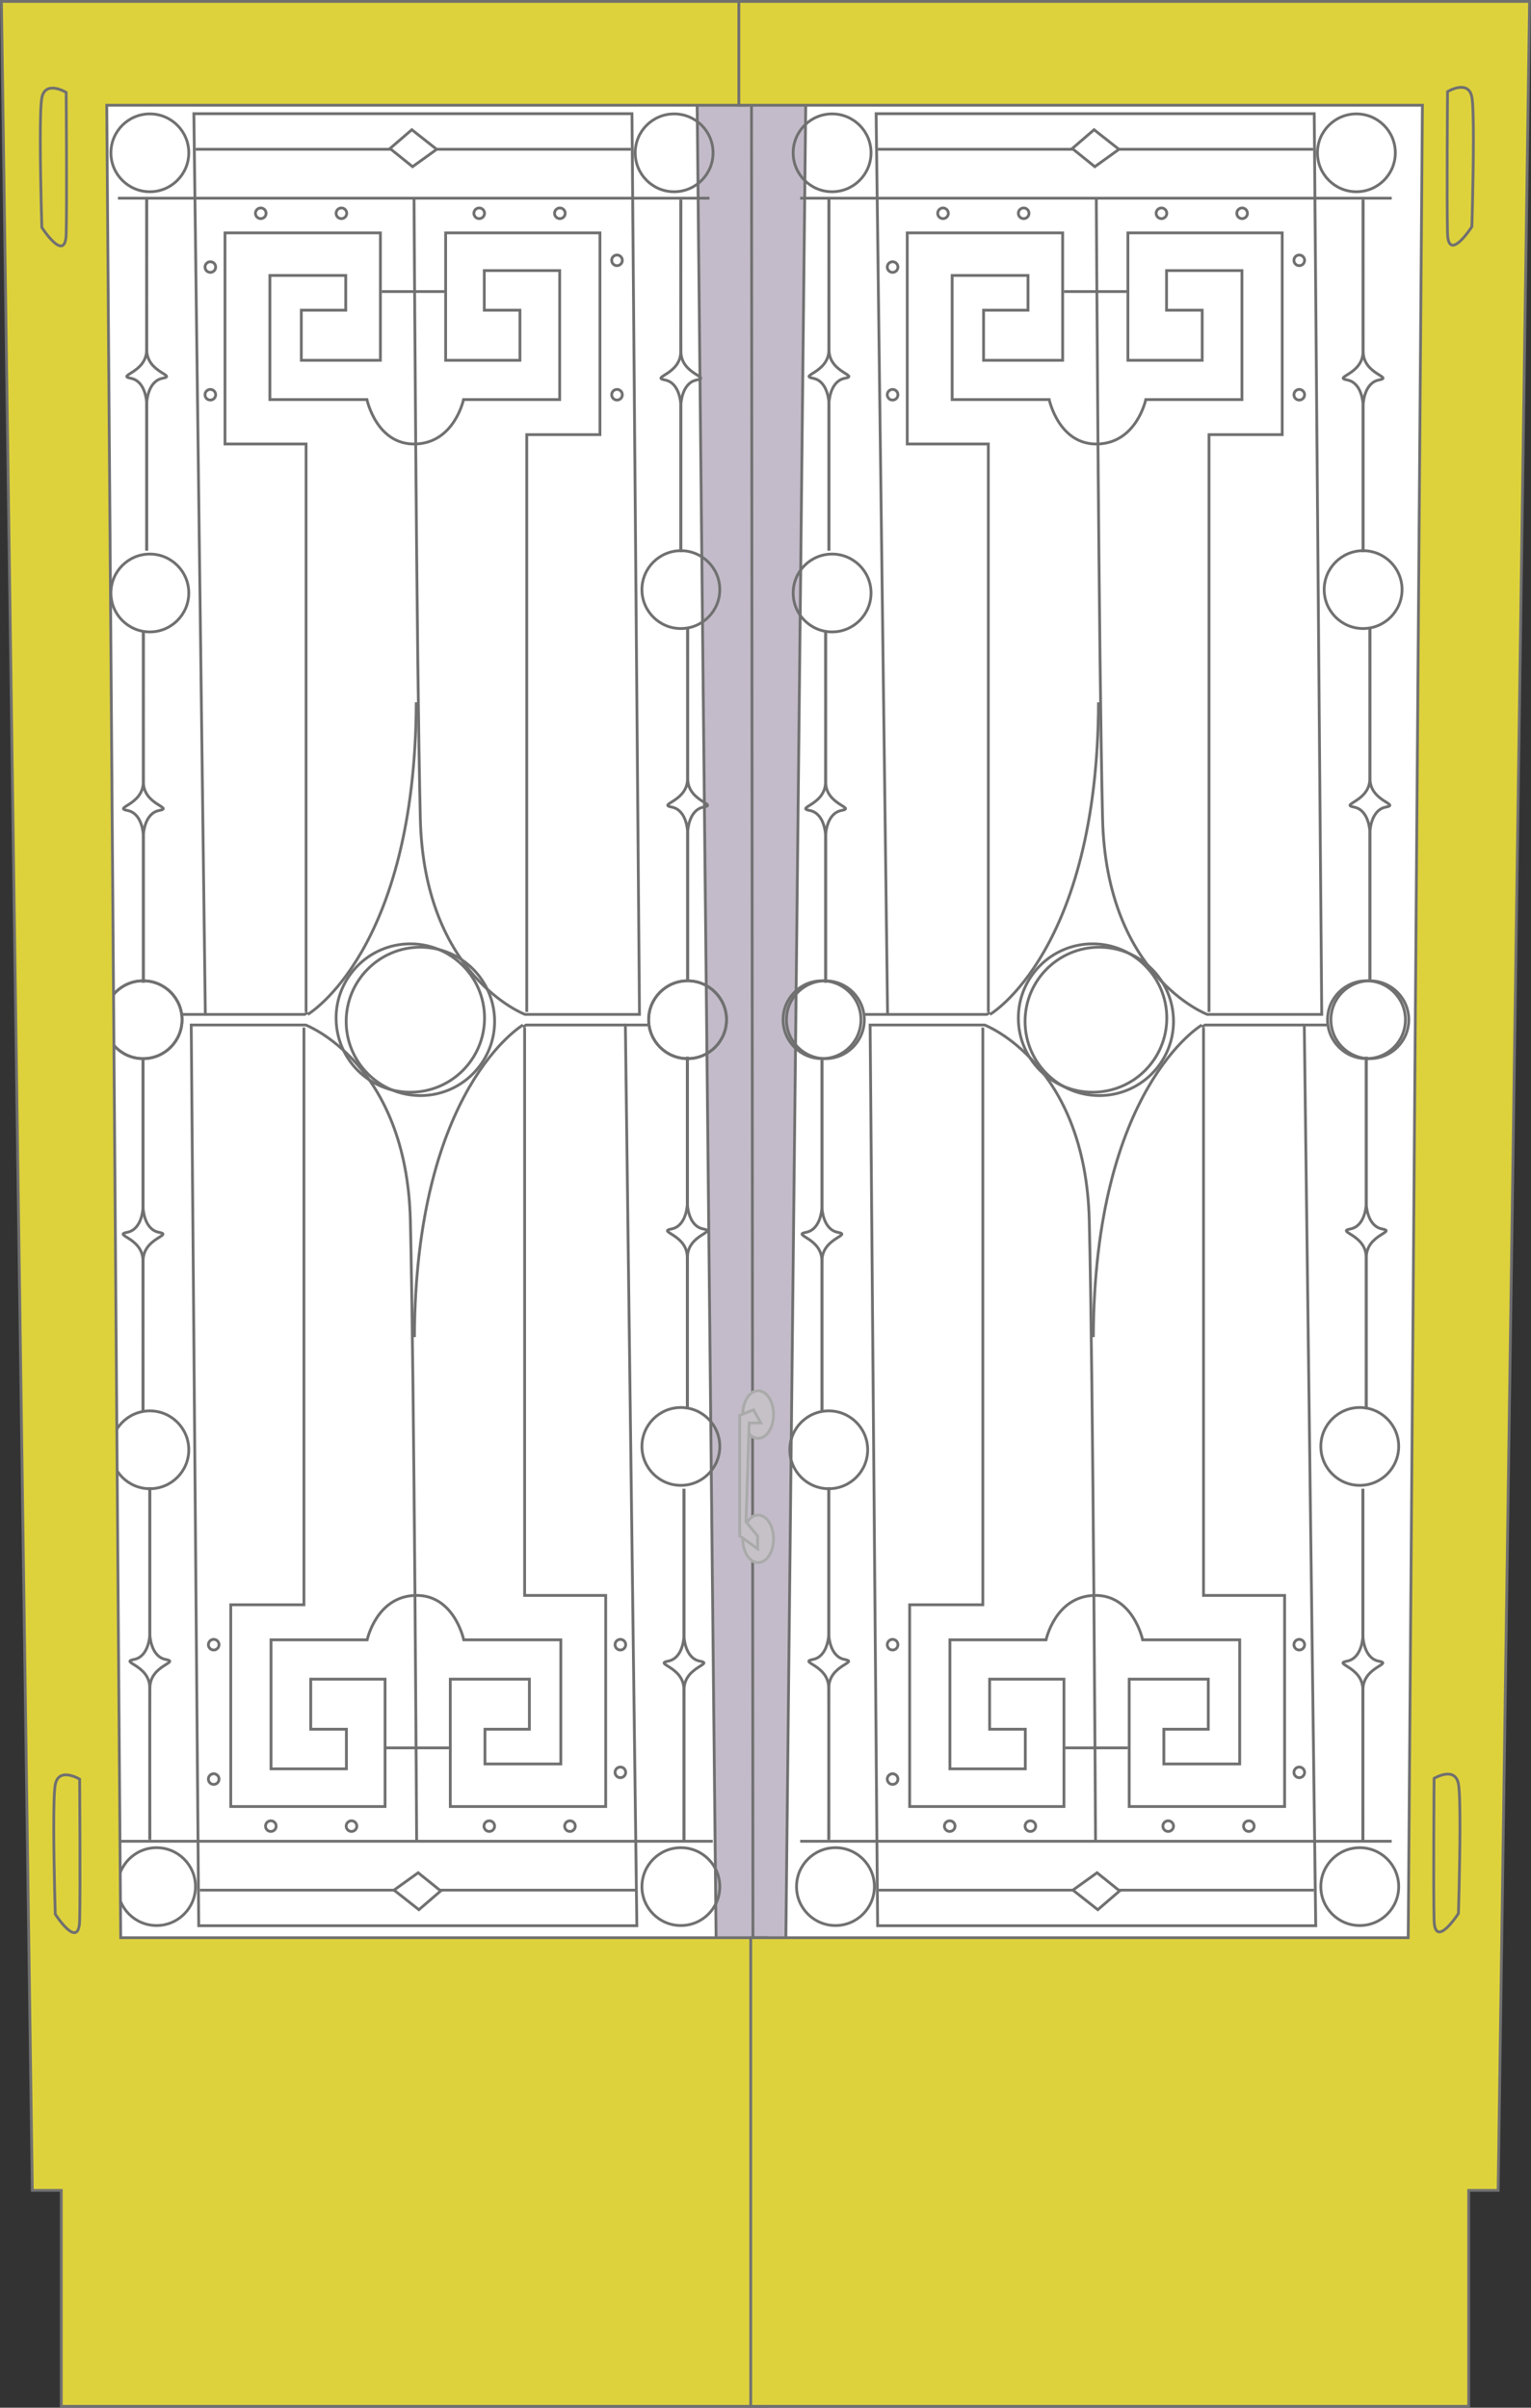 <svg xmlns="http://www.w3.org/2000/svg" width="546.027" height="858.913" viewBox="0 0 546.027 858.913">
  <rect x="0" y="0" width="546.027" height="858.913" fill="#333333" stroke="none"/>
  <g id="Groupe_31" data-name="Groupe 31" transform="translate(-620.331 -237.437)">
    <path id="Tracé_26" data-name="Tracé 26" d="M705.17-988l10.984,715.932,489.652-15.991,10.7-715.948Z" transform="translate(-66.656 1250.85)" fill="#fff" stroke="#707070" stroke-width="1"/>
    <g id="Groupe_29" data-name="Groupe 29" transform="translate(868.948 245.992)">
      <path id="Tracé_23" data-name="Tracé 23" d="M825.088,1503.542H863.85l-7.136,659.082H831.9Z" transform="translate(-825.088 -1476.458)" fill="#c3bbc9" stroke="#707070" stroke-width="1"/>
      <path id="Tracé_24" data-name="Tracé 24" d="M844,1496.6l.586,742.268" transform="translate(-824.619 -1496.6)" fill="none" stroke="#707070" stroke-width="1"/>
      <g id="Groupe_30" data-name="Groupe 30" transform="translate(15.203 487.06)">
        <g id="Ellipse_16" data-name="Ellipse 16" transform="translate(0.582 0)" fill="#c5c1c7" stroke="#aaa" stroke-width="1">
          <ellipse cx="5.993" cy="8.99" rx="5.993" ry="8.99" stroke="none"/>
          <ellipse cx="5.993" cy="8.99" rx="5.493" ry="8.49" fill="none"/>
        </g>
        <g id="Ellipse_17" data-name="Ellipse 17" transform="translate(0.582 44.35)" fill="#c5c1c7" stroke="#aaa" stroke-width="1">
          <ellipse cx="5.993" cy="8.99" rx="5.993" ry="8.99" stroke="none"/>
          <ellipse cx="5.993" cy="8.99" rx="5.493" ry="8.49" fill="none"/>
        </g>
        <path id="Tracé_25" data-name="Tracé 25" d="M845.448,1936.1l-4.934,1.981v42.994l6.378,4.6v-4.6l-4.144-5.01,1.136-35.27h4.134Z" transform="translate(-840.514 -1928.787)" fill="#c5c1c7" stroke="#aaa" stroke-width="1"/>
      </g>
    </g>
    <g id="Groupe_25" data-name="Groupe 25" transform="translate(656.992 574.831)">
      <path id="Tracé_2" data-name="Tracé 2" d="M757.711,2107.555s-.881-165.164-2.245-221.282-37.325-69.7-37.325-69.7H677.312l2.677,321.314H836.242l-4.093-321.314h8.029" transform="translate(-645.773 -1788.317)" fill="none" stroke="#707070" stroke-width="1"/>
      <line id="Ligne_3" data-name="Ligne 3" x2="210.961" transform="translate(6.593 319.439)" fill="none" stroke="#707070" stroke-width="1"/>
      <path id="Tracé_3" data-name="Tracé 3" d="M715.175,1817.321v205.934h-26.1v71.962h55.033v-45.438H717.6v17.87h12.722v14.13H703.433v-46.017h34.294s3.256-15.445,17.147-15.846,17.295,15.846,17.295,15.846h34.619v44.277H779.734v-12.39h15.848v-17.87H767.375v45.438H822.8v-75.3H793.884V1817.321" transform="translate(-643.437 -1788.169)" fill="none" stroke="#707070" stroke-width="1"/>
      <path id="Tracé_4" data-name="Tracé 4" d="M782.434,1816.574s-38.351,22.44-38.706,111.34" transform="translate(-632.58 -1788.317)" fill="none" stroke="#707070" stroke-width="1"/>
      <path id="Tracé_5" data-name="Tracé 5" d="M735.321,2031.71h22.4" transform="translate(-634.25 -1745.582)" fill="none" stroke="#707070" stroke-width="1"/>
      <path id="Tracé_6" data-name="Tracé 6" d="M812.684,1816.574H777.173l-1.17.687" transform="translate(-626.169 -1788.317)" fill="none" stroke="#707070" stroke-width="1"/>
      <path id="Tracé_7" data-name="Tracé 7" d="M679.895,2075.081h69.2l8.64-6.206,7.709,6.206H835.1" transform="translate(-645.26 -1738.199)" fill="none" stroke="#707070" stroke-width="1"/>
      <path id="Tracé_8" data-name="Tracé 8" d="M737.67,2074.053l8.849,6.977,8.1-6.977" transform="translate(-633.784 -1737.171)" fill="none" stroke="#707070" stroke-width="1"/>
      <g id="Ellipse_1" data-name="Ellipse 1" transform="translate(37.158 246.921)" fill="#fff" stroke="#707070" stroke-width="1">
        <circle cx="2.397" cy="2.397" r="2.397" stroke="none"/>
        <circle cx="2.397" cy="2.397" r="1.897" fill="none"/>
      </g>
      <g id="Ellipse_2" data-name="Ellipse 2" transform="translate(37.158 294.866)" fill="#fff" stroke="#707070" stroke-width="1">
        <circle cx="2.397" cy="2.397" r="2.397" stroke="none"/>
        <circle cx="2.397" cy="2.397" r="1.897" fill="none"/>
      </g>
      <g id="Ellipse_3" data-name="Ellipse 3" transform="translate(57.535 311.647)" fill="#fff" stroke="#707070" stroke-width="1">
        <circle cx="2.397" cy="2.397" r="2.397" stroke="none"/>
        <circle cx="2.397" cy="2.397" r="1.897" fill="none"/>
      </g>
      <g id="Ellipse_4" data-name="Ellipse 4" transform="translate(86.302 311.647)" fill="#fff" stroke="#707070" stroke-width="1">
        <circle cx="2.397" cy="2.397" r="2.397" stroke="none"/>
        <circle cx="2.397" cy="2.397" r="1.897" fill="none"/>
      </g>
      <g id="Ellipse_5" data-name="Ellipse 5" transform="translate(135.447 311.647)" fill="#fff" stroke="#707070" stroke-width="1">
        <circle cx="2.397" cy="2.397" r="2.397" stroke="none"/>
        <circle cx="2.397" cy="2.397" r="1.897" fill="none"/>
      </g>
      <g id="Ellipse_6" data-name="Ellipse 6" transform="translate(164.214 311.647)" fill="#fff" stroke="#707070" stroke-width="1">
        <circle cx="2.397" cy="2.397" r="2.397" stroke="none"/>
        <circle cx="2.397" cy="2.397" r="1.897" fill="none"/>
      </g>
      <g id="Ellipse_7" data-name="Ellipse 7" transform="translate(182.194 292.469)" fill="#fff" stroke="#707070" stroke-width="1">
        <circle cx="2.397" cy="2.397" r="2.397" stroke="none"/>
        <circle cx="2.397" cy="2.397" r="1.897" fill="none"/>
      </g>
      <g id="Ellipse_8" data-name="Ellipse 8" transform="translate(182.194 246.921)" fill="#fff" stroke="#707070" stroke-width="1">
        <circle cx="2.397" cy="2.397" r="2.397" stroke="none"/>
        <circle cx="2.397" cy="2.397" r="1.897" fill="none"/>
      </g>
      <g id="Ellipse_9" data-name="Ellipse 9" transform="translate(191.783 164.214)" fill="none" stroke="#707070" stroke-width="1">
        <circle cx="14.384" cy="14.384" r="14.384" stroke="none"/>
        <circle cx="14.384" cy="14.384" r="13.884" fill="none"/>
      </g>
      <g id="Ellipse_14" data-name="Ellipse 14" transform="translate(194.18 11.986)" fill="none" stroke="#707070" stroke-width="1">
        <circle cx="14.384" cy="14.384" r="14.384" stroke="none"/>
        <circle cx="14.384" cy="14.384" r="13.884" fill="none"/>
      </g>
      <g id="Ellipse_13" data-name="Ellipse 13" transform="translate(0 11.986)" fill="none" stroke="#707070" stroke-width="1">
        <circle cx="14.384" cy="14.384" r="14.384" stroke="none"/>
        <circle cx="14.384" cy="14.384" r="13.884" fill="none"/>
      </g>
      <g id="Ellipse_15" data-name="Ellipse 15" transform="translate(86.302 0)" fill="none" stroke="#707070" stroke-width="1">
        <circle cx="26.969" cy="26.969" r="26.969" stroke="none"/>
        <circle cx="26.969" cy="26.969" r="26.469" fill="none"/>
      </g>
      <g id="Ellipse_10" data-name="Ellipse 10" transform="translate(2.397 165.413)" fill="none" stroke="#707070" stroke-width="1">
        <circle cx="14.384" cy="14.384" r="14.384" stroke="none"/>
        <circle cx="14.384" cy="14.384" r="13.884" fill="none"/>
      </g>
      <g id="Ellipse_11" data-name="Ellipse 11" transform="translate(4.795 321.237)" fill="none" stroke="#707070" stroke-width="1">
        <circle cx="14.384" cy="14.384" r="14.384" stroke="none"/>
        <circle cx="14.384" cy="14.384" r="13.884" fill="none"/>
      </g>
      <g id="Ellipse_12" data-name="Ellipse 12" transform="translate(191.783 321.237)" fill="none" stroke="#707070" stroke-width="1">
        <circle cx="14.384" cy="14.384" r="14.384" stroke="none"/>
        <circle cx="14.384" cy="14.384" r="13.884" fill="none"/>
      </g>
      <path id="Tracé_9" data-name="Tracé 9" d="M663.005,1827v52.806s.258,7.61,5.606,8.648-5.539,1.914-5.606,10.059,0,54.2,0,54.2" transform="translate(-648.621 -1786.246)" fill="none" stroke="#707070" stroke-width="1"/>
      <path id="Tracé_10" data-name="Tracé 10" d="M670.059,1827v52.806s-.258,7.61-5.606,8.648,5.539,1.914,5.606,10.059,0,54.2,0,54.2" transform="translate(-655.735 -1786.246)" fill="none" stroke="#707070" stroke-width="1"/>
      <path id="Tracé_11" data-name="Tracé 11" d="M663.005,1827v52.806s.258,7.61,5.606,8.648-5.539,1.914-5.606,10.059,0,54.2,0,54.2" transform="translate(-646.194 -1633.87)" fill="none" stroke="#707070" stroke-width="1"/>
      <path id="Tracé_13" data-name="Tracé 13" d="M663.005,1827v52.806s.258,7.61,5.606,8.648-5.539,1.914-5.606,10.059,0,54.2,0,54.2" transform="translate(-455.688 -1633.271)" fill="none" stroke="#707070" stroke-width="1"/>
      <path id="Tracé_15" data-name="Tracé 15" d="M663.005,1827v52.806s.258,7.61,5.606,8.648-5.539,1.914-5.606,10.059,0,54.2,0,54.2" transform="translate(-454.489 -1787.445)" fill="none" stroke="#707070" stroke-width="1"/>
      <path id="Tracé_12" data-name="Tracé 12" d="M670.059,1827v52.806s-.258,7.61-5.606,8.648,5.539,1.914,5.606,10.059,0,54.2,0,54.2" transform="translate(-653.308 -1633.87)" fill="none" stroke="#707070" stroke-width="1"/>
      <path id="Tracé_14" data-name="Tracé 14" d="M670.059,1827v52.806s-.258,7.61-5.606,8.648,5.539,1.914,5.606,10.059,0,54.2,0,54.2" transform="translate(-462.801 -1633.271)" fill="none" stroke="#707070" stroke-width="1"/>
      <path id="Tracé_16" data-name="Tracé 16" d="M670.059,1827v52.806s-.258,7.61-5.606,8.648,5.539,1.914,5.606,10.059,0,54.2,0,54.2" transform="translate(-461.603 -1787.445)" fill="none" stroke="#707070" stroke-width="1"/>
    </g>
    <g id="Groupe_26" data-name="Groupe 26" transform="translate(899.118 574.831)">
      <path id="Tracé_2-2" data-name="Tracé 2" d="M757.711,2107.555s-.881-165.164-2.245-221.282-37.325-69.7-37.325-69.7H677.312l2.677,321.314H836.242l-4.093-321.314h8.029" transform="translate(-645.773 -1788.317)" fill="none" stroke="#707070" stroke-width="1"/>
      <line id="Ligne_3-2" data-name="Ligne 3" x2="210.961" transform="translate(6.593 319.439)" fill="none" stroke="#707070" stroke-width="1"/>
      <path id="Tracé_3-2" data-name="Tracé 3" d="M715.175,1817.321v205.934h-26.1v71.962h55.033v-45.438H717.6v17.87h12.722v14.13H703.433v-46.017h34.294s3.256-15.445,17.147-15.846,17.295,15.846,17.295,15.846h34.619v44.277H779.734v-12.39h15.848v-17.87H767.375v45.438H822.8v-75.3H793.884V1817.321" transform="translate(-643.437 -1788.169)" fill="none" stroke="#707070" stroke-width="1"/>
      <path id="Tracé_4-2" data-name="Tracé 4" d="M782.434,1816.574s-38.351,22.44-38.706,111.34" transform="translate(-632.58 -1788.317)" fill="none" stroke="#707070" stroke-width="1"/>
      <path id="Tracé_5-2" data-name="Tracé 5" d="M735.321,2031.71h22.4" transform="translate(-634.25 -1745.582)" fill="none" stroke="#707070" stroke-width="1"/>
      <path id="Tracé_6-2" data-name="Tracé 6" d="M812.684,1816.574H777.173l-1.17.687" transform="translate(-626.169 -1788.317)" fill="none" stroke="#707070" stroke-width="1"/>
      <path id="Tracé_7-2" data-name="Tracé 7" d="M679.895,2075.081h69.2l8.64-6.206,7.709,6.206H835.1" transform="translate(-645.26 -1738.199)" fill="none" stroke="#707070" stroke-width="1"/>
      <path id="Tracé_8-2" data-name="Tracé 8" d="M737.67,2074.053l8.849,6.977,8.1-6.977" transform="translate(-633.784 -1737.171)" fill="none" stroke="#707070" stroke-width="1"/>
      <g id="Ellipse_1-2" data-name="Ellipse 1" transform="translate(37.158 246.921)" fill="#fff" stroke="#707070" stroke-width="1">
        <circle cx="2.397" cy="2.397" r="2.397" stroke="none"/>
        <circle cx="2.397" cy="2.397" r="1.897" fill="none"/>
      </g>
      <g id="Ellipse_2-2" data-name="Ellipse 2" transform="translate(37.158 294.866)" fill="#fff" stroke="#707070" stroke-width="1">
        <circle cx="2.397" cy="2.397" r="2.397" stroke="none"/>
        <circle cx="2.397" cy="2.397" r="1.897" fill="none"/>
      </g>
      <g id="Ellipse_3-2" data-name="Ellipse 3" transform="translate(57.535 311.647)" fill="#fff" stroke="#707070" stroke-width="1">
        <circle cx="2.397" cy="2.397" r="2.397" stroke="none"/>
        <circle cx="2.397" cy="2.397" r="1.897" fill="none"/>
      </g>
      <g id="Ellipse_4-2" data-name="Ellipse 4" transform="translate(86.302 311.647)" fill="#fff" stroke="#707070" stroke-width="1">
        <circle cx="2.397" cy="2.397" r="2.397" stroke="none"/>
        <circle cx="2.397" cy="2.397" r="1.897" fill="none"/>
      </g>
      <g id="Ellipse_5-2" data-name="Ellipse 5" transform="translate(135.447 311.647)" fill="#fff" stroke="#707070" stroke-width="1">
        <circle cx="2.397" cy="2.397" r="2.397" stroke="none"/>
        <circle cx="2.397" cy="2.397" r="1.897" fill="none"/>
      </g>
      <g id="Ellipse_6-2" data-name="Ellipse 6" transform="translate(164.214 311.647)" fill="#fff" stroke="#707070" stroke-width="1">
        <circle cx="2.397" cy="2.397" r="2.397" stroke="none"/>
        <circle cx="2.397" cy="2.397" r="1.897" fill="none"/>
      </g>
      <g id="Ellipse_7-2" data-name="Ellipse 7" transform="translate(182.194 292.469)" fill="#fff" stroke="#707070" stroke-width="1">
        <circle cx="2.397" cy="2.397" r="2.397" stroke="none"/>
        <circle cx="2.397" cy="2.397" r="1.897" fill="none"/>
      </g>
      <g id="Ellipse_8-2" data-name="Ellipse 8" transform="translate(182.194 246.921)" fill="#fff" stroke="#707070" stroke-width="1">
        <circle cx="2.397" cy="2.397" r="2.397" stroke="none"/>
        <circle cx="2.397" cy="2.397" r="1.897" fill="none"/>
      </g>
      <g id="Ellipse_9-2" data-name="Ellipse 9" transform="translate(191.783 164.214)" fill="none" stroke="#707070" stroke-width="1">
        <circle cx="14.384" cy="14.384" r="14.384" stroke="none"/>
        <circle cx="14.384" cy="14.384" r="13.884" fill="none"/>
      </g>
      <g id="Ellipse_14-2" data-name="Ellipse 14" transform="translate(194.18 11.986)" fill="none" stroke="#707070" stroke-width="1">
        <circle cx="14.384" cy="14.384" r="14.384" stroke="none"/>
        <circle cx="14.384" cy="14.384" r="13.884" fill="none"/>
      </g>
      <g id="Ellipse_13-2" data-name="Ellipse 13" transform="translate(0 11.986)" fill="none" stroke="#707070" stroke-width="1">
        <circle cx="14.384" cy="14.384" r="14.384" stroke="none"/>
        <circle cx="14.384" cy="14.384" r="13.884" fill="none"/>
      </g>
      <g id="Ellipse_15-2" data-name="Ellipse 15" transform="translate(86.302 0)" fill="none" stroke="#707070" stroke-width="1">
        <circle cx="26.969" cy="26.969" r="26.969" stroke="none"/>
        <circle cx="26.969" cy="26.969" r="26.469" fill="none"/>
      </g>
      <g id="Ellipse_10-2" data-name="Ellipse 10" transform="translate(2.397 165.413)" fill="none" stroke="#707070" stroke-width="1">
        <circle cx="14.384" cy="14.384" r="14.384" stroke="none"/>
        <circle cx="14.384" cy="14.384" r="13.884" fill="none"/>
      </g>
      <g id="Ellipse_11-2" data-name="Ellipse 11" transform="translate(4.795 321.237)" fill="none" stroke="#707070" stroke-width="1">
        <circle cx="14.384" cy="14.384" r="14.384" stroke="none"/>
        <circle cx="14.384" cy="14.384" r="13.884" fill="none"/>
      </g>
      <g id="Ellipse_12-2" data-name="Ellipse 12" transform="translate(191.783 321.237)" fill="none" stroke="#707070" stroke-width="1">
        <circle cx="14.384" cy="14.384" r="14.384" stroke="none"/>
        <circle cx="14.384" cy="14.384" r="13.884" fill="none"/>
      </g>
      <path id="Tracé_9-2" data-name="Tracé 9" d="M663.005,1827v52.806s.258,7.61,5.606,8.648-5.539,1.914-5.606,10.059,0,54.2,0,54.2" transform="translate(-648.621 -1786.246)" fill="none" stroke="#707070" stroke-width="1"/>
      <path id="Tracé_10-2" data-name="Tracé 10" d="M670.059,1827v52.806s-.258,7.61-5.606,8.648,5.539,1.914,5.606,10.059,0,54.2,0,54.2" transform="translate(-655.735 -1786.246)" fill="none" stroke="#707070" stroke-width="1"/>
      <path id="Tracé_11-2" data-name="Tracé 11" d="M663.005,1827v52.806s.258,7.61,5.606,8.648-5.539,1.914-5.606,10.059,0,54.2,0,54.2" transform="translate(-646.194 -1633.87)" fill="none" stroke="#707070" stroke-width="1"/>
      <path id="Tracé_13-2" data-name="Tracé 13" d="M663.005,1827v52.806s.258,7.61,5.606,8.648-5.539,1.914-5.606,10.059,0,54.2,0,54.2" transform="translate(-455.688 -1633.271)" fill="none" stroke="#707070" stroke-width="1"/>
      <path id="Tracé_15-2" data-name="Tracé 15" d="M663.005,1827v52.806s.258,7.61,5.606,8.648-5.539,1.914-5.606,10.059,0,54.2,0,54.2" transform="translate(-454.489 -1787.445)" fill="none" stroke="#707070" stroke-width="1"/>
      <path id="Tracé_12-2" data-name="Tracé 12" d="M670.059,1827v52.806s-.258,7.61-5.606,8.648,5.539,1.914,5.606,10.059,0,54.2,0,54.2" transform="translate(-653.308 -1633.87)" fill="none" stroke="#707070" stroke-width="1"/>
      <path id="Tracé_14-2" data-name="Tracé 14" d="M670.059,1827v52.806s-.258,7.61-5.606,8.648,5.539,1.914,5.606,10.059,0,54.2,0,54.2" transform="translate(-462.801 -1633.271)" fill="none" stroke="#707070" stroke-width="1"/>
      <path id="Tracé_16-2" data-name="Tracé 16" d="M670.059,1827v52.806s-.258,7.61-5.606,8.648,5.539,1.914,5.606,10.059,0,54.2,0,54.2" transform="translate(-461.603 -1787.445)" fill="none" stroke="#707070" stroke-width="1"/>
    </g>
    <g id="Groupe_27" data-name="Groupe 27" transform="translate(879.939 627.572) rotate(180)">
      <path id="Tracé_2-3" data-name="Tracé 2" d="M80.4,290.981S79.518,125.817,78.154,69.7,40.829,0,40.829,0H0L2.677,321.315H158.93L154.837,0h8.029" transform="translate(31.539 28.257)" fill="none" stroke="#707070" stroke-width="1"/>
      <line id="Ligne_3-3" data-name="Ligne 3" x2="210.961" transform="translate(6.593 319.439)" fill="none" stroke="#707070" stroke-width="1"/>
      <path id="Tracé_3-3" data-name="Tracé 3" d="M26.1,0V205.934H0V277.9H55.033V232.458h-26.5v17.87H41.251v14.131H14.359V218.44H48.653S51.909,203,65.8,202.594,83.1,218.44,83.1,218.44h34.619v44.277H90.66v-12.39h15.848v-17.87H78.3V277.9h55.428v-75.3H104.81V0" transform="translate(45.638 29.152)" fill="none" stroke="#707070" stroke-width="1"/>
      <path id="Tracé_4-3" data-name="Tracé 4" d="M38.706,0S.354,22.441,0,111.341" transform="translate(111.148 28.257)" fill="none" stroke="#707070" stroke-width="1"/>
      <path id="Tracé_5-3" data-name="Tracé 5" d="M0,0H22.4" transform="translate(101.071 286.129)" fill="none" stroke="#707070" stroke-width="1"/>
      <path id="Tracé_6-3" data-name="Tracé 6" d="M36.681,0H1.17L0,.687" transform="translate(149.834 28.257)" fill="none" stroke="#707070" stroke-width="1"/>
      <path id="Tracé_7-3" data-name="Tracé 7" d="M0,6.206H69.2L77.837,0l7.709,6.206h69.663" transform="translate(34.635 330.677)" fill="none" stroke="#707070" stroke-width="1"/>
      <path id="Tracé_8-3" data-name="Tracé 8" d="M0,0,8.849,6.977,16.947,0" transform="translate(103.886 336.882)" fill="none" stroke="#707070" stroke-width="1"/>
      <g id="Ellipse_1-3" data-name="Ellipse 1" transform="translate(37.158 246.921)" fill="#fff" stroke="#707070" stroke-width="1">
        <circle cx="2.397" cy="2.397" r="2.397" stroke="none"/>
        <circle cx="2.397" cy="2.397" r="1.897" fill="none"/>
      </g>
      <g id="Ellipse_2-3" data-name="Ellipse 2" transform="translate(37.158 294.866)" fill="#fff" stroke="#707070" stroke-width="1">
        <circle cx="2.397" cy="2.397" r="2.397" stroke="none"/>
        <circle cx="2.397" cy="2.397" r="1.897" fill="none"/>
      </g>
      <g id="Ellipse_3-3" data-name="Ellipse 3" transform="translate(57.535 311.647)" fill="#fff" stroke="#707070" stroke-width="1">
        <circle cx="2.397" cy="2.397" r="2.397" stroke="none"/>
        <circle cx="2.397" cy="2.397" r="1.897" fill="none"/>
      </g>
      <g id="Ellipse_4-3" data-name="Ellipse 4" transform="translate(86.302 311.647)" fill="#fff" stroke="#707070" stroke-width="1">
        <circle cx="2.397" cy="2.397" r="2.397" stroke="none"/>
        <circle cx="2.397" cy="2.397" r="1.897" fill="none"/>
      </g>
      <g id="Ellipse_5-3" data-name="Ellipse 5" transform="translate(135.447 311.647)" fill="#fff" stroke="#707070" stroke-width="1">
        <circle cx="2.397" cy="2.397" r="2.397" stroke="none"/>
        <circle cx="2.397" cy="2.397" r="1.897" fill="none"/>
      </g>
      <g id="Ellipse_6-3" data-name="Ellipse 6" transform="translate(164.214 311.647)" fill="#fff" stroke="#707070" stroke-width="1">
        <circle cx="2.397" cy="2.397" r="2.397" stroke="none"/>
        <circle cx="2.397" cy="2.397" r="1.897" fill="none"/>
      </g>
      <g id="Ellipse_7-3" data-name="Ellipse 7" transform="translate(182.194 292.469)" fill="#fff" stroke="#707070" stroke-width="1">
        <circle cx="2.397" cy="2.397" r="2.397" stroke="none"/>
        <circle cx="2.397" cy="2.397" r="1.897" fill="none"/>
      </g>
      <g id="Ellipse_8-3" data-name="Ellipse 8" transform="translate(182.194 246.921)" fill="#fff" stroke="#707070" stroke-width="1">
        <circle cx="2.397" cy="2.397" r="2.397" stroke="none"/>
        <circle cx="2.397" cy="2.397" r="1.897" fill="none"/>
      </g>
      <g id="Ellipse_9-3" data-name="Ellipse 9" transform="translate(191.783 164.214)" fill="none" stroke="#707070" stroke-width="1">
        <circle cx="14.384" cy="14.384" r="14.384" stroke="none"/>
        <circle cx="14.384" cy="14.384" r="13.884" fill="none"/>
      </g>
      <g id="Ellipse_14-3" data-name="Ellipse 14" transform="translate(194.18 11.986)" fill="none" stroke="#707070" stroke-width="1">
        <circle cx="14.384" cy="14.384" r="14.384" stroke="none"/>
        <circle cx="14.384" cy="14.384" r="13.884" fill="none"/>
      </g>
      <g id="Ellipse_13-3" data-name="Ellipse 13" transform="translate(0 11.986)" fill="none" stroke="#707070" stroke-width="1">
        <circle cx="14.384" cy="14.384" r="14.384" stroke="none"/>
        <circle cx="14.384" cy="14.384" r="13.884" fill="none"/>
      </g>
      <g id="Ellipse_15-3" data-name="Ellipse 15" transform="translate(86.302 0)" fill="none" stroke="#707070" stroke-width="1">
        <circle cx="26.969" cy="26.969" r="26.969" stroke="none"/>
        <circle cx="26.969" cy="26.969" r="26.469" fill="none"/>
      </g>
      <g id="Ellipse_10-3" data-name="Ellipse 10" transform="translate(2.397 165.413)" fill="none" stroke="#707070" stroke-width="1">
        <circle cx="14.384" cy="14.384" r="14.384" stroke="none"/>
        <circle cx="14.384" cy="14.384" r="13.884" fill="none"/>
      </g>
      <g id="Ellipse_11-3" data-name="Ellipse 11" transform="translate(4.795 321.237)" fill="none" stroke="#707070" stroke-width="1">
        <circle cx="14.384" cy="14.384" r="14.384" stroke="none"/>
        <circle cx="14.384" cy="14.384" r="13.884" fill="none"/>
      </g>
      <g id="Ellipse_12-3" data-name="Ellipse 12" transform="translate(191.783 321.237)" fill="none" stroke="#707070" stroke-width="1">
        <circle cx="14.384" cy="14.384" r="14.384" stroke="none"/>
        <circle cx="14.384" cy="14.384" r="13.884" fill="none"/>
      </g>
      <path id="Tracé_9-3" data-name="Tracé 9" d="M.03,0V52.806s.258,7.61,5.606,8.648S.1,63.368.03,71.513s0,54.2,0,54.2" transform="translate(14.354 40.754)" fill="none" stroke="#707070" stroke-width="1"/>
      <path id="Tracé_10-3" data-name="Tracé 10" d="M7.084,0V52.806s-.258,7.61-5.606,8.648,5.539,1.914,5.606,10.059,0,54.2,0,54.2" transform="translate(7.24 40.754)" fill="none" stroke="#707070" stroke-width="1"/>
      <path id="Tracé_11-3" data-name="Tracé 11" d="M.03,0V52.806s.258,7.61,5.606,8.648S.1,63.368.03,71.513s0,54.2,0,54.2" transform="translate(16.781 193.129)" fill="none" stroke="#707070" stroke-width="1"/>
      <path id="Tracé_13-3" data-name="Tracé 13" d="M.03,0V52.806s.258,7.61,5.606,8.648S.1,63.368.03,71.513s0,54.2,0,54.2" transform="translate(207.287 193.729)" fill="none" stroke="#707070" stroke-width="1"/>
      <path id="Tracé_15-3" data-name="Tracé 15" d="M.03,0V52.806s.258,7.61,5.606,8.648S.1,63.368.03,71.513s0,54.2,0,54.2" transform="translate(208.486 39.555)" fill="none" stroke="#707070" stroke-width="1"/>
      <path id="Tracé_12-3" data-name="Tracé 12" d="M7.084,0V52.806s-.258,7.61-5.606,8.648,5.539,1.914,5.606,10.059,0,54.2,0,54.2" transform="translate(9.667 193.129)" fill="none" stroke="#707070" stroke-width="1"/>
      <path id="Tracé_14-3" data-name="Tracé 14" d="M7.084,0V52.806s-.258,7.61-5.606,8.648,5.539,1.914,5.606,10.059,0,54.2,0,54.2" transform="translate(200.174 193.729)" fill="none" stroke="#707070" stroke-width="1"/>
      <path id="Tracé_16-3" data-name="Tracé 16" d="M7.084,0V52.806s-.258,7.61-5.606,8.648,5.539,1.914,5.606,10.059,0,54.2,0,54.2" transform="translate(201.372 39.555)" fill="none" stroke="#707070" stroke-width="1"/>
    </g>
    <g id="Groupe_28" data-name="Groupe 28" transform="translate(1123.264 627.572) rotate(180)">
      <path id="Tracé_2-4" data-name="Tracé 2" d="M80.4,290.981S79.518,125.817,78.154,69.7,40.829,0,40.829,0H0L2.677,321.315H158.93L154.837,0h8.029" transform="translate(31.539 28.257)" fill="none" stroke="#707070" stroke-width="1"/>
      <line id="Ligne_3-4" data-name="Ligne 3" x2="210.961" transform="translate(6.593 319.439)" fill="none" stroke="#707070" stroke-width="1"/>
      <path id="Tracé_3-4" data-name="Tracé 3" d="M26.1,0V205.934H0V277.9H55.033V232.458h-26.5v17.87H41.251v14.131H14.359V218.44H48.653S51.909,203,65.8,202.594,83.1,218.44,83.1,218.44h34.619v44.277H90.66v-12.39h15.848v-17.87H78.3V277.9h55.428v-75.3H104.81V0" transform="translate(45.638 29.152)" fill="none" stroke="#707070" stroke-width="1"/>
      <path id="Tracé_4-4" data-name="Tracé 4" d="M38.706,0S.354,22.441,0,111.341" transform="translate(111.148 28.257)" fill="none" stroke="#707070" stroke-width="1"/>
      <path id="Tracé_5-4" data-name="Tracé 5" d="M0,0H22.4" transform="translate(101.071 286.129)" fill="none" stroke="#707070" stroke-width="1"/>
      <path id="Tracé_6-4" data-name="Tracé 6" d="M36.681,0H1.17L0,.687" transform="translate(149.834 28.257)" fill="none" stroke="#707070" stroke-width="1"/>
      <path id="Tracé_7-4" data-name="Tracé 7" d="M0,6.206H69.2L77.837,0l7.709,6.206h69.663" transform="translate(34.635 330.677)" fill="none" stroke="#707070" stroke-width="1"/>
      <path id="Tracé_8-4" data-name="Tracé 8" d="M0,0,8.849,6.977,16.947,0" transform="translate(103.886 336.882)" fill="none" stroke="#707070" stroke-width="1"/>
      <g id="Ellipse_1-4" data-name="Ellipse 1" transform="translate(37.158 246.921)" fill="#fff" stroke="#707070" stroke-width="1">
        <circle cx="2.397" cy="2.397" r="2.397" stroke="none"/>
        <circle cx="2.397" cy="2.397" r="1.897" fill="none"/>
      </g>
      <g id="Ellipse_2-4" data-name="Ellipse 2" transform="translate(37.158 294.866)" fill="#fff" stroke="#707070" stroke-width="1">
        <circle cx="2.397" cy="2.397" r="2.397" stroke="none"/>
        <circle cx="2.397" cy="2.397" r="1.897" fill="none"/>
      </g>
      <g id="Ellipse_3-4" data-name="Ellipse 3" transform="translate(57.535 311.647)" fill="#fff" stroke="#707070" stroke-width="1">
        <circle cx="2.397" cy="2.397" r="2.397" stroke="none"/>
        <circle cx="2.397" cy="2.397" r="1.897" fill="none"/>
      </g>
      <g id="Ellipse_4-4" data-name="Ellipse 4" transform="translate(86.302 311.647)" fill="#fff" stroke="#707070" stroke-width="1">
        <circle cx="2.397" cy="2.397" r="2.397" stroke="none"/>
        <circle cx="2.397" cy="2.397" r="1.897" fill="none"/>
      </g>
      <g id="Ellipse_5-4" data-name="Ellipse 5" transform="translate(135.447 311.647)" fill="#fff" stroke="#707070" stroke-width="1">
        <circle cx="2.397" cy="2.397" r="2.397" stroke="none"/>
        <circle cx="2.397" cy="2.397" r="1.897" fill="none"/>
      </g>
      <g id="Ellipse_6-4" data-name="Ellipse 6" transform="translate(164.214 311.647)" fill="#fff" stroke="#707070" stroke-width="1">
        <circle cx="2.397" cy="2.397" r="2.397" stroke="none"/>
        <circle cx="2.397" cy="2.397" r="1.897" fill="none"/>
      </g>
      <g id="Ellipse_7-4" data-name="Ellipse 7" transform="translate(182.194 292.469)" fill="#fff" stroke="#707070" stroke-width="1">
        <circle cx="2.397" cy="2.397" r="2.397" stroke="none"/>
        <circle cx="2.397" cy="2.397" r="1.897" fill="none"/>
      </g>
      <g id="Ellipse_8-4" data-name="Ellipse 8" transform="translate(182.194 246.921)" fill="#fff" stroke="#707070" stroke-width="1">
        <circle cx="2.397" cy="2.397" r="2.397" stroke="none"/>
        <circle cx="2.397" cy="2.397" r="1.897" fill="none"/>
      </g>
      <g id="Ellipse_9-4" data-name="Ellipse 9" transform="translate(191.783 164.214)" fill="none" stroke="#707070" stroke-width="1">
        <circle cx="14.384" cy="14.384" r="14.384" stroke="none"/>
        <circle cx="14.384" cy="14.384" r="13.884" fill="none"/>
      </g>
      <g id="Ellipse_14-4" data-name="Ellipse 14" transform="translate(194.18 11.986)" fill="none" stroke="#707070" stroke-width="1">
        <circle cx="14.384" cy="14.384" r="14.384" stroke="none"/>
        <circle cx="14.384" cy="14.384" r="13.884" fill="none"/>
      </g>
      <g id="Ellipse_13-4" data-name="Ellipse 13" transform="translate(0 11.986)" fill="none" stroke="#707070" stroke-width="1">
        <circle cx="14.384" cy="14.384" r="14.384" stroke="none"/>
        <circle cx="14.384" cy="14.384" r="13.884" fill="none"/>
      </g>
      <g id="Ellipse_15-4" data-name="Ellipse 15" transform="translate(86.302 0)" fill="none" stroke="#707070" stroke-width="1">
        <circle cx="26.969" cy="26.969" r="26.969" stroke="none"/>
        <circle cx="26.969" cy="26.969" r="26.469" fill="none"/>
      </g>
      <g id="Ellipse_10-4" data-name="Ellipse 10" transform="translate(2.397 165.413)" fill="none" stroke="#707070" stroke-width="1">
        <circle cx="14.384" cy="14.384" r="14.384" stroke="none"/>
        <circle cx="14.384" cy="14.384" r="13.884" fill="none"/>
      </g>
      <g id="Ellipse_11-4" data-name="Ellipse 11" transform="translate(4.795 321.237)" fill="none" stroke="#707070" stroke-width="1">
        <circle cx="14.384" cy="14.384" r="14.384" stroke="none"/>
        <circle cx="14.384" cy="14.384" r="13.884" fill="none"/>
      </g>
      <g id="Ellipse_12-4" data-name="Ellipse 12" transform="translate(191.783 321.237)" fill="none" stroke="#707070" stroke-width="1">
        <circle cx="14.384" cy="14.384" r="14.384" stroke="none"/>
        <circle cx="14.384" cy="14.384" r="13.884" fill="none"/>
      </g>
      <path id="Tracé_9-4" data-name="Tracé 9" d="M.03,0V52.806s.258,7.61,5.606,8.648S.1,63.368.03,71.513s0,54.2,0,54.2" transform="translate(14.354 40.754)" fill="none" stroke="#707070" stroke-width="1"/>
      <path id="Tracé_10-4" data-name="Tracé 10" d="M7.084,0V52.806s-.258,7.61-5.606,8.648,5.539,1.914,5.606,10.059,0,54.2,0,54.2" transform="translate(7.24 40.754)" fill="none" stroke="#707070" stroke-width="1"/>
      <path id="Tracé_11-4" data-name="Tracé 11" d="M.03,0V52.806s.258,7.61,5.606,8.648S.1,63.368.03,71.513s0,54.2,0,54.2" transform="translate(16.781 193.129)" fill="none" stroke="#707070" stroke-width="1"/>
      <path id="Tracé_13-4" data-name="Tracé 13" d="M.03,0V52.806s.258,7.61,5.606,8.648S.1,63.368.03,71.513s0,54.2,0,54.2" transform="translate(207.287 193.729)" fill="none" stroke="#707070" stroke-width="1"/>
      <path id="Tracé_15-4" data-name="Tracé 15" d="M.03,0V52.806s.258,7.61,5.606,8.648S.1,63.368.03,71.513s0,54.2,0,54.2" transform="translate(208.486 39.555)" fill="none" stroke="#707070" stroke-width="1"/>
      <path id="Tracé_12-4" data-name="Tracé 12" d="M7.084,0V52.806s-.258,7.61-5.606,8.648,5.539,1.914,5.606,10.059,0,54.2,0,54.2" transform="translate(9.667 193.129)" fill="none" stroke="#707070" stroke-width="1"/>
      <path id="Tracé_14-4" data-name="Tracé 14" d="M7.084,0V52.806s-.258,7.61-5.606,8.648,5.539,1.914,5.606,10.059,0,54.2,0,54.2" transform="translate(200.174 193.729)" fill="none" stroke="#707070" stroke-width="1"/>
      <path id="Tracé_16-4" data-name="Tracé 16" d="M7.084,0V52.806s-.258,7.61-5.606,8.648,5.539,1.914,5.606,10.059,0,54.2,0,54.2" transform="translate(201.372 39.555)" fill="none" stroke="#707070" stroke-width="1"/>
    </g>
    <path id="Tracé_17" data-name="Tracé 17" d="M620.838,1511.937l11.014,780.887h10.334v77.025H893.828v-167.17H663.384l-4.979-653.7H885.87v-37.042Z" transform="translate(0 -1274)" fill="#ded23c" stroke="#707070" stroke-width="1"/>
    <path id="Tracé_20" data-name="Tracé 20" d="M899.313,1511.937l-11.207,780.887H877.591v77.025H621.542v-167.17h234.48l5.066-653.7H617.3v-37.042Z" transform="translate(266.538 -1274)" fill="#ded23c" stroke="#707070" stroke-width="1"/>
    <path id="Tracé_18" data-name="Tracé 18" d="M632.951,1541.226c-.844,4.441-.53,24.537-.241,37.093.12,5.2.241,9.122.241,9.122s8.371,13.049,8.684,2.449,0-50.621,0-50.621S634.181,1534.753,632.951,1541.226Z" transform="translate(2.298 -1268.875)" fill="none" stroke="#707070" stroke-width="1"/>
    <path id="Tracé_19" data-name="Tracé 19" d="M632.951,1541.226c-.844,4.441-.53,24.537-.241,37.093.12,5.2.241,9.122.241,9.122s8.371,13.049,8.684,2.449,0-50.621,0-50.621S634.181,1534.753,632.951,1541.226Z" transform="translate(7.092 -667.156)" fill="none" stroke="#707070" stroke-width="1"/>
    <path id="Tracé_21" data-name="Tracé 21" d="M641.227,1541.227c.844,4.441.53,24.537.241,37.093-.12,5.2-.241,9.122-.241,9.122s-8.372,13.049-8.684,2.449,0-50.621,0-50.621S640,1534.753,641.227,1541.227Z" transform="translate(504.044 -1269.143)" fill="none" stroke="#707070" stroke-width="1"/>
    <path id="Tracé_22" data-name="Tracé 22" d="M641.227,1541.227c.844,4.441.53,24.537.241,37.093-.12,5.2-.241,9.122-.241,9.122s-8.372,13.049-8.684,2.449,0-50.621,0-50.621S640,1534.753,641.227,1541.227Z" transform="translate(499.249 -667.423)" fill="none" stroke="#707070" stroke-width="1"/>
  </g>
</svg>

